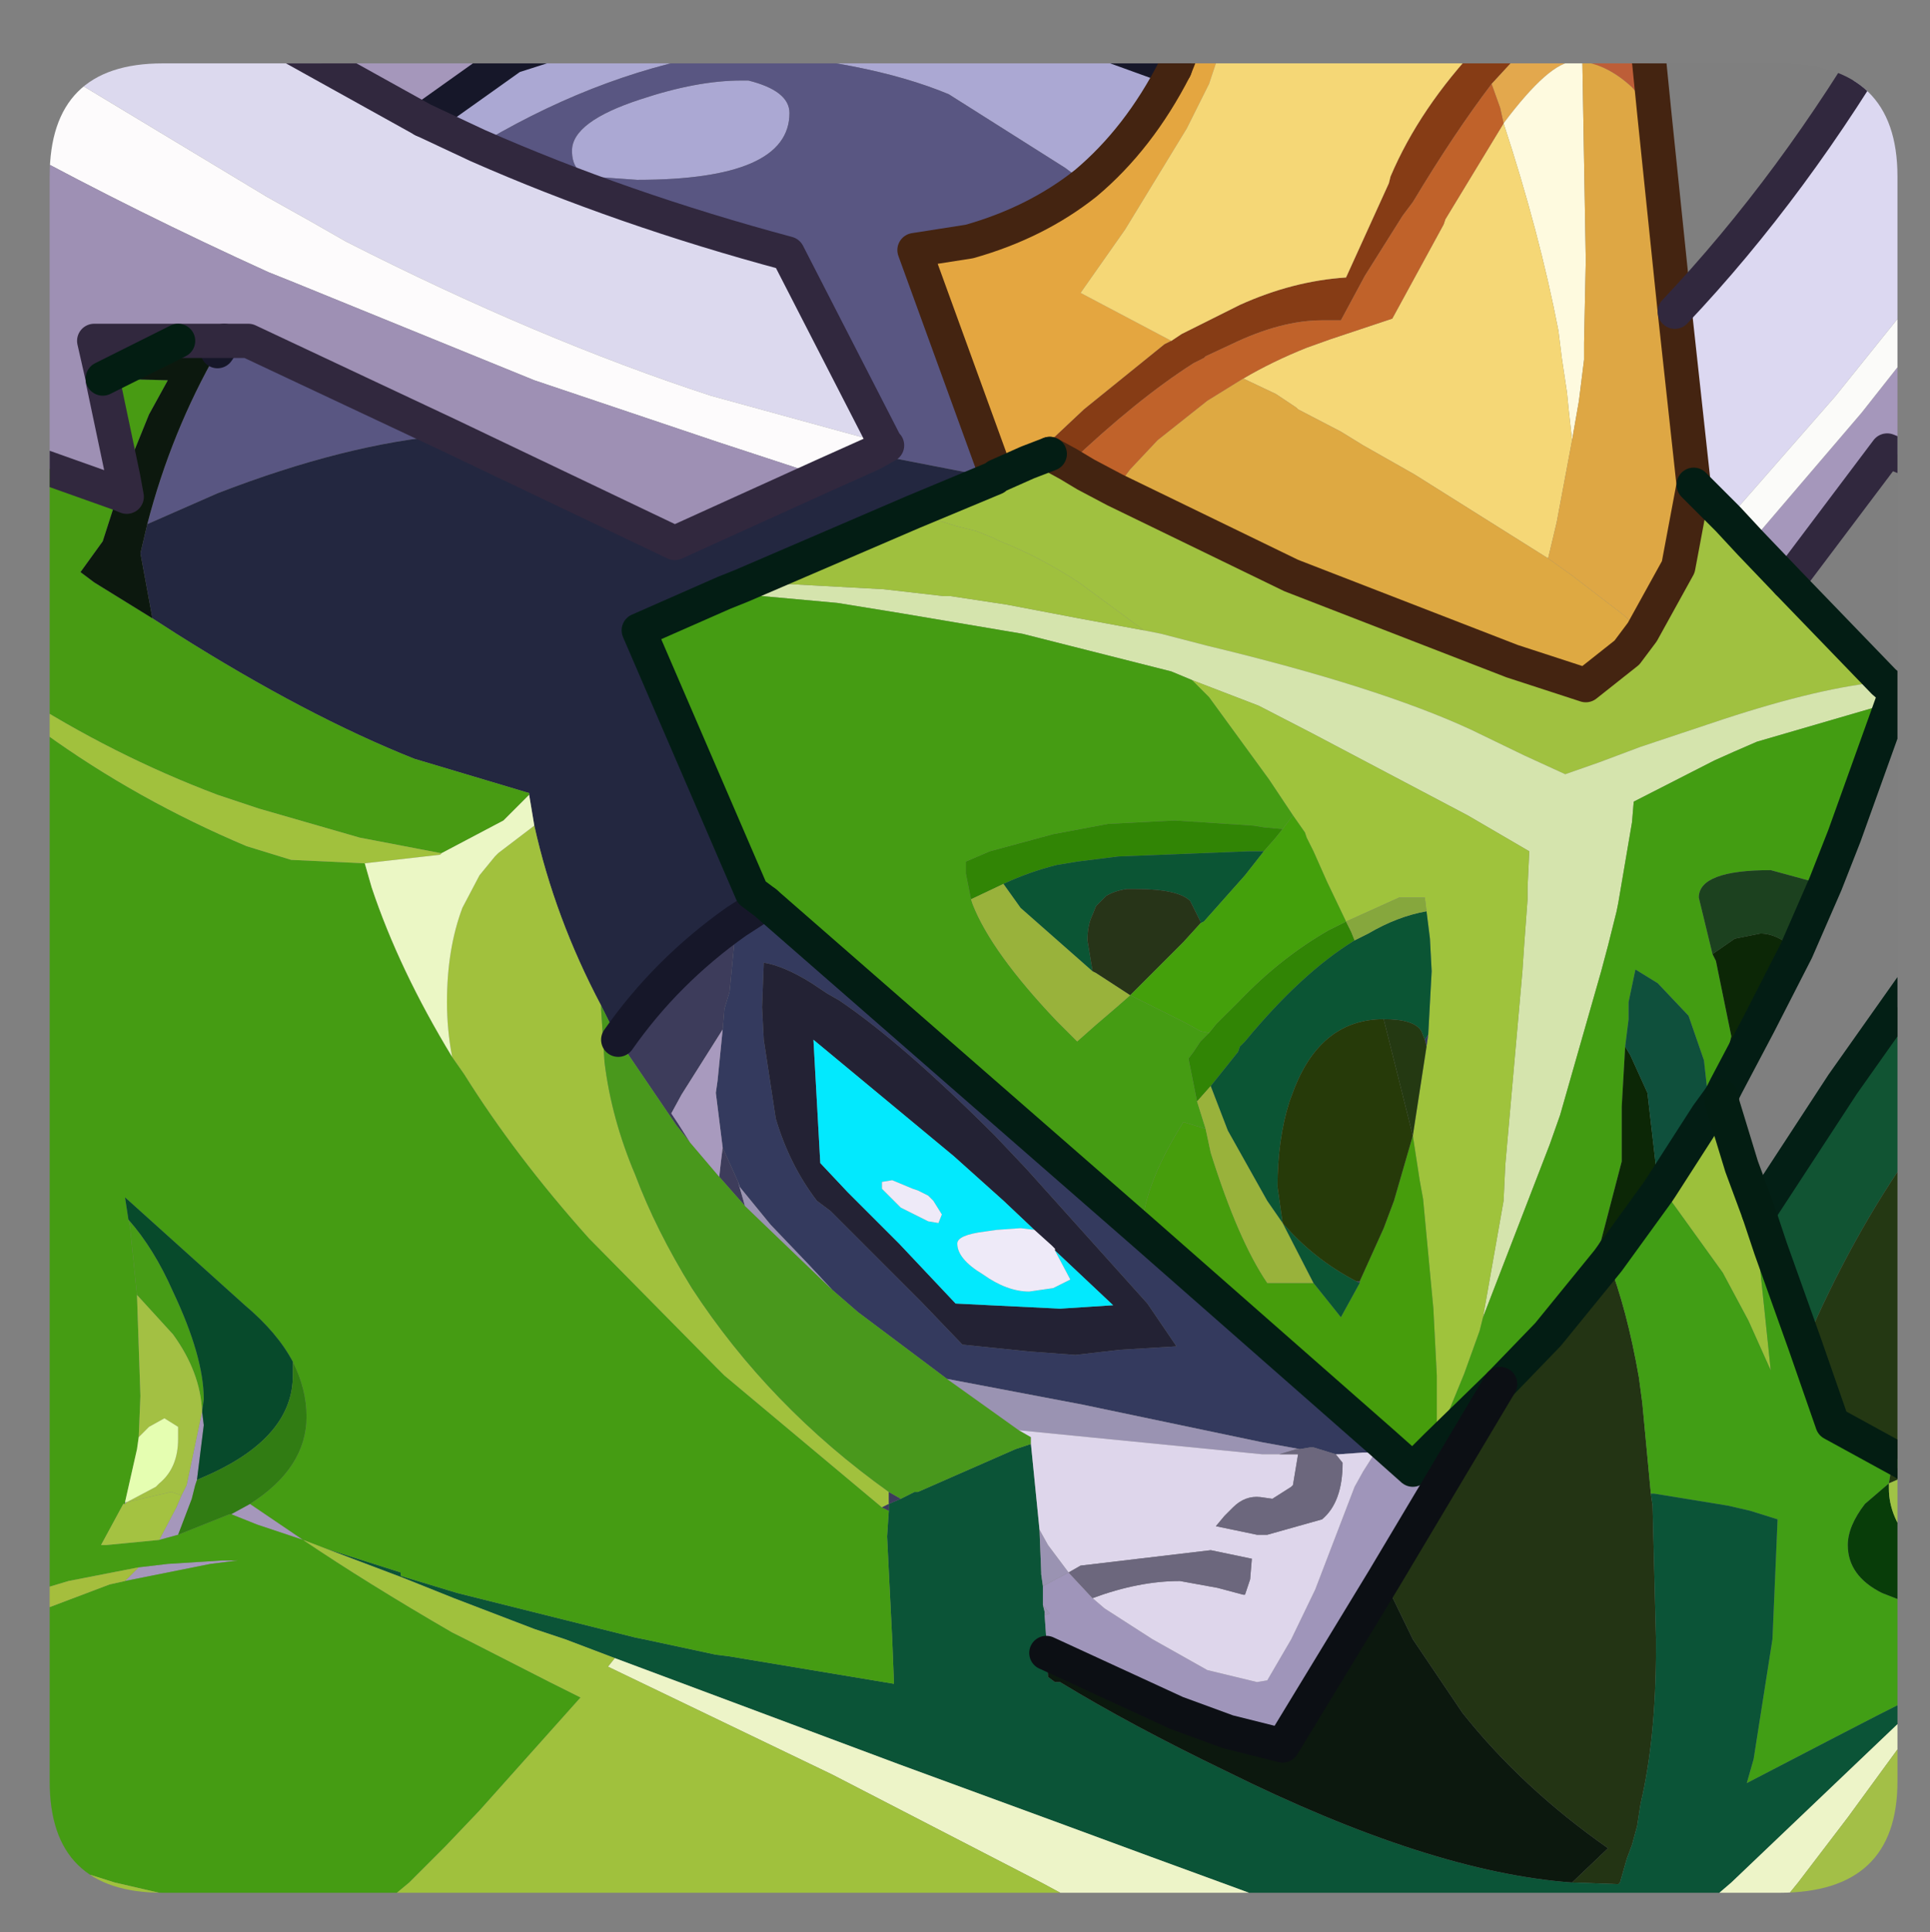 <?xml version="1.0" encoding="UTF-8" standalone="no"?>
<svg xmlns:ffdec="https://www.free-decompiler.com/flash" xmlns:xlink="http://www.w3.org/1999/xlink" ffdec:objectType="frame" height="56.4px" width="56.35px" xmlns="http://www.w3.org/2000/svg">
  <rect width="100%" height="100%" fill="#808080" stroke="none"/>
  <g transform="matrix(1.0, 0.0, 0.0, 1.0, 1.45, 1.85)">
    <clipPath id="clipPath0" transform="matrix(1.0, 0.0, 0.0, 1.0, 0.0, 0.0)">
      <path d="M50.5 0.0 Q53.95 0.0 53.95 3.3 L53.95 50.15 Q53.95 53.4 50.5 53.4 L3.3 53.4 Q0.0 53.4 0.0 50.15 L0.0 3.3 Q0.0 0.0 3.3 0.0 L50.5 0.0" fill="#000000" fill-rule="evenodd" stroke="none"/>
    </clipPath>
    <g clip-path="url(#clipPath0)">
      <use ffdec:characterId="2" height="56.4" transform="matrix(1.0, 0.0, 0.0, 1.0, -1.45, -1.85)" width="56.35" xlink:href="#shape1"/>
    </g>
    <use ffdec:characterId="3" height="53.4" transform="matrix(1.0, 0.0, 0.0, 1.0, 0.0, 0.0)" width="53.95" xlink:href="#shape2"/>
  </g>
  <defs>
    <g id="shape1" transform="matrix(1.0, 0.0, 0.0, 1.0, 1.45, 1.85)">
      <path d="M17.1 -1.35 L13.5 -0.2 10.9 1.65 5.5 -1.35 17.1 -1.35 M29.8 -0.9 L28.3 -1.35 29.95 -1.35 29.8 -1.05 29.8 -0.9 M54.4 8.3 L54.4 11.6 53.65 11.3 50.75 15.15 49.65 14.0 52.9 10.2 54.4 8.3 M3.75 8.1 L1.55 9.2 1.3 8.1 3.75 8.1 M4.45 39.35 L4.5 39.75 4.3 41.35 4.25 41.5 4.15 41.9 3.75 42.95 3.2 43.1 3.7 42.15 3.85 41.8 4.0 41.5 4.45 39.35 M5.85 42.05 L7.4 43.1 6.05 42.65 5.3 42.35 5.85 42.05 M2.2 42.0 L2.25 42.0 2.2 42.05 2.2 42.0 M2.2 44.3 L2.6 43.9 3.45 43.8 5.05 43.7 5.5 43.7 4.7 43.8 2.2 44.3" fill="#a698bc" fill-rule="evenodd" stroke="none"/>
      <path d="M10.9 1.65 L13.5 -0.2 17.1 -1.35 28.3 -1.35 29.8 -0.9 30.5 -0.7 32.85 0.15 Q31.8 2.2 30.25 3.5 L29.65 3.05 26.25 0.9 Q23.85 -0.1 19.85 -0.35 16.25 0.2 12.75 2.25 L12.5 2.4 10.9 1.65 M21.6 1.45 Q21.6 3.4 17.15 3.4 L15.75 3.3 Q15.25 3.15 15.25 2.55 15.25 1.7 17.25 1.05 18.9 0.5 20.2 0.5 L20.4 0.5 Q21.6 0.8 21.6 1.45 M4.9 8.4 L5.1 8.1 5.25 8.1 4.9 8.4" fill="#aca9d4" fill-rule="evenodd" stroke="none"/>
      <path d="M5.5 -1.35 L10.9 1.65 12.5 2.4 Q16.7 4.25 21.55 5.55 L24.4 11.1 19.3 9.7 Q14.25 8.05 8.65 5.2 L7.6 4.6 6.35 3.9 -0.95 -0.5 -0.95 -1.35 5.5 -1.35 M30.5 -0.7 L29.8 -0.9 29.8 -1.05 29.95 -1.35 31.0 -1.35 30.5 -0.7" fill="#dddaef" fill-rule="evenodd" stroke="none"/>
      <path d="M30.25 3.5 Q31.8 2.2 32.85 0.15 L33.45 -1.35 34.5 -1.35 33.85 0.6 33.2 1.9 31.4 4.85 30.1 6.7 32.75 8.1 32.55 8.2 30.2 10.1 28.55 11.65 27.65 12.05 25.25 5.45 26.85 5.2 Q28.8 4.65 30.25 3.5" fill="#e5a740" fill-rule="evenodd" stroke="none"/>
      <path d="M42.6 -1.35 L43.9 -1.35 42.1 0.6 Q41.0 2.05 39.8 4.05 L39.5 4.45 38.4 6.2 37.7 7.5 37.15 7.5 Q35.95 7.5 34.5 8.2 L33.75 8.55 33.7 8.6 33.4 8.75 Q31.75 9.8 29.75 11.7 L29.2 11.4 28.55 11.65 30.2 10.1 32.55 8.2 32.75 8.1 33.05 7.9 34.75 7.05 Q36.3 6.35 37.85 6.25 L39.1 3.5 39.15 3.3 Q40.0 1.3 41.75 -0.55 L42.6 -1.35" fill="#873c15" fill-rule="evenodd" stroke="none"/>
      <path d="M42.1 0.6 L43.9 -1.35 44.65 -1.35 44.75 -0.05 44.5 -0.05 Q43.8 -0.05 42.45 1.75 L42.35 1.3 42.1 0.6" fill="#e4a94d" fill-rule="evenodd" stroke="none"/>
      <path d="M42.6 -1.35 L41.75 -0.55 41.45 -1.35 42.6 -1.35" fill="#fffde4" fill-rule="evenodd" stroke="none"/>
      <path d="M42.45 1.75 Q43.8 -0.05 44.5 -0.05 L44.75 -0.05 44.85 5.75 44.8 8.15 44.8 8.65 44.7 9.45 44.65 9.85 44.45 11.0 44.35 10.1 44.3 9.6 44.15 8.6 44.05 7.8 Q43.5 4.95 42.45 1.75" fill="#fffbe0" fill-rule="evenodd" stroke="none"/>
      <path d="M44.65 -1.35 L46.2 -1.35 46.45 -1.1 46.7 -0.05 46.85 1.45 46.2 0.7 Q45.5 0.05 44.75 -0.05 L44.65 -1.35" fill="#be5e38" fill-rule="evenodd" stroke="none"/>
      <path d="M41.75 -0.55 Q40.0 1.3 39.15 3.3 L39.1 3.5 37.85 6.25 Q36.3 6.35 34.75 7.05 L33.05 7.9 32.75 8.1 30.1 6.7 31.4 4.85 33.2 1.9 33.85 0.6 34.5 -1.35 41.45 -1.35 41.75 -0.55 M44.45 11.0 L44.0 13.4 43.75 14.45 39.85 12.0 38.35 11.15 37.7 10.75 36.45 10.1 36.4 10.05 35.8 9.65 34.85 9.2 Q35.7 8.7 36.7 8.3 L37.4 8.05 39.2 7.45 40.7 4.7 40.75 4.55 42.45 1.75 Q43.5 4.95 44.05 7.8 L44.15 8.6 44.3 9.6 44.35 10.1 44.45 11.0" fill="#f6d876" fill-rule="evenodd" stroke="none"/>
      <path d="M46.2 -1.35 L46.4 -1.35 46.45 -1.1 46.2 -1.35 M46.85 1.45 L47.45 7.25 48.0 12.3 47.55 14.7 46.5 16.6 45.95 16.1 44.45 14.95 43.75 14.45 44.0 13.4 44.45 11.0 44.65 9.85 44.7 9.45 44.8 8.65 44.8 8.15 44.85 5.75 44.75 -0.05 Q45.5 0.05 46.2 0.7 L46.85 1.45" fill="#dfa844" fill-rule="evenodd" stroke="none"/>
      <path d="M47.45 7.25 Q50.95 3.55 53.8 -1.35 L54.4 -1.35 54.4 6.9 52.15 9.7 49.0 13.3 48.0 12.3 47.45 7.25" fill="#ddd9f2" fill-rule="evenodd" stroke="none"/>
      <path d="M54.4 6.9 L54.4 8.3 52.9 10.2 49.65 14.0 49.0 13.3 52.15 9.7 54.4 6.9" fill="#fcfcfa" fill-rule="evenodd" stroke="none"/>
      <path d="M29.75 11.7 Q31.75 9.8 33.4 8.75 L33.7 8.6 33.75 8.55 34.5 8.2 Q35.95 7.5 37.15 7.5 L37.7 7.5 38.4 6.2 39.5 4.45 39.8 4.05 Q41.0 2.05 42.1 0.6 L42.35 1.3 42.45 1.75 40.75 4.55 40.7 4.7 39.2 7.45 37.4 8.05 36.7 8.3 Q35.7 8.7 34.85 9.2 L33.8 9.85 32.35 11.0 31.55 11.85 31.1 12.45 30.25 12.0 29.75 11.7" fill="#c1622a" fill-rule="evenodd" stroke="none"/>
      <path d="M43.75 14.45 L44.45 14.95 45.95 16.1 46.5 16.6 46.05 17.2 44.85 18.15 42.7 17.45 36.25 14.95 31.1 12.45 31.55 11.85 32.35 11.0 33.8 9.85 34.85 9.2 35.8 9.65 36.4 10.05 36.45 10.1 37.7 10.75 38.35 11.15 39.85 12.0 43.75 14.45" fill="#dfaa42" fill-rule="evenodd" stroke="none"/>
      <path d="M28.55 11.65 L29.2 11.4 29.75 11.7 30.25 12.0 31.1 12.45 36.25 14.95 42.7 17.45 44.85 18.15 46.05 17.2 46.5 16.6 47.55 14.7 48.0 12.3 49.0 13.3 49.65 14.0 50.75 15.15 53.55 18.05 Q51.75 18.2 48.85 19.15 L46.45 19.95 45.25 20.4 44.25 20.75 43.05 20.2 41.5 19.45 Q38.8 18.2 33.8 17.0 L32.45 16.65 31.95 16.55 30.05 15.15 Q28.9 14.4 27.75 13.95 L27.55 13.85 27.05 13.65 26.45 13.5 25.2 13.1 27.6 12.1 27.65 12.05 28.55 11.65" fill="#a1c240" fill-rule="evenodd" stroke="none"/>
      <path d="M53.55 18.05 L53.9 18.35 53.8 18.65 49.85 19.8 Q49.15 20.1 48.6 20.35 L46.25 21.55 46.2 22.15 45.8 24.5 45.75 24.75 45.5 25.75 45.3 26.5 44.1 30.7 43.8 31.55 41.85 36.6 42.45 33.2 42.5 32.15 43.0 26.5 43.05 25.75 43.15 24.4 43.15 24.05 43.2 23.0 41.4 21.95 36.85 19.55 35.3 18.75 33.35 18.0 32.75 17.75 28.4 16.65 24.85 16.05 23.0 15.75 19.7 15.45 20.2 15.25 21.6 15.2 24.35 15.35 26.1 15.55 26.3 15.55 27.95 15.8 30.05 16.2 31.95 16.55 32.45 16.65 33.8 17.0 Q38.8 18.2 41.5 19.45 L43.05 20.2 44.25 20.75 45.25 20.4 46.45 19.95 48.85 19.15 Q51.75 18.2 53.55 18.05" fill="#d6e5ae" fill-rule="evenodd" stroke="none"/>
      <path d="M33.35 18.0 L35.3 18.75 36.85 19.55 41.4 21.95 43.2 23.0 43.15 24.05 43.15 24.4 43.05 25.75 43.0 26.5 42.5 32.15 42.45 33.2 41.85 36.6 41.75 37.0 41.3 38.25 40.5 40.2 40.5 39.15 40.5 38.3 40.4 36.35 40.1 33.15 40.0 32.6 39.8 31.3 40.2 28.7 40.25 28.35 40.35 26.5 40.3 25.55 40.2 24.75 40.15 24.35 39.4 24.35 37.85 25.05 37.3 23.9 36.9 23.0 36.7 22.6 36.65 22.45 36.3 21.95 35.6 20.9 33.85 18.5 33.35 18.0" fill="#a0c43c" fill-rule="evenodd" stroke="none"/>
      <path d="M53.8 18.65 L52.4 22.55 51.85 23.95 51.35 23.85 50.25 23.55 Q48.15 23.55 48.15 24.35 L48.55 26.0 48.65 26.2 49.1 28.4 49.05 28.6 48.95 29.85 48.8 30.15 48.4 30.7 48.4 30.0 48.3 29.1 47.85 27.8 46.95 26.85 46.3 26.45 46.1 27.4 46.1 27.9 46.0 28.7 45.9 30.45 45.9 31.3 45.9 31.55 45.9 32.05 45.3 34.35 43.75 37.1 42.35 38.55 40.5 40.35 40.5 40.2 41.3 38.25 41.75 37.0 41.85 36.6 43.8 31.55 44.1 30.7 45.3 26.5 45.5 25.75 45.75 24.75 45.8 24.5 46.2 22.15 46.25 21.55 48.6 20.35 Q49.15 20.1 49.85 19.8 L53.8 18.65" fill="#439e12" fill-rule="evenodd" stroke="none"/>
      <path d="M51.85 23.95 L51.0 25.9 Q50.45 25.4 49.95 25.4 L49.2 25.55 48.55 26.0 48.15 24.35 Q48.15 23.55 50.25 23.55 L51.35 23.85 51.85 23.95" fill="#1c411f" fill-rule="evenodd" stroke="none"/>
      <path d="M49.9 33.55 L52.35 29.8 54.4 26.9 54.4 31.7 Q52.6 34.25 51.25 37.4 L50.25 34.6 49.9 33.55" fill="#115433" fill-rule="evenodd" stroke="none"/>
      <path d="M51.0 25.9 L49.9 28.05 48.95 29.85 49.05 28.6 49.1 28.4 48.65 26.2 48.55 26.0 49.2 25.55 49.95 25.4 Q50.45 25.4 51.0 25.9 M46.0 28.7 L46.15 28.95 46.65 30.05 46.95 32.65 46.95 32.95 45.5 34.95 43.75 37.1 45.3 34.35 45.9 32.05 45.9 31.55 45.9 31.3 45.9 30.45 46.0 28.7" fill="#0c2706" fill-rule="evenodd" stroke="none"/>
      <path d="M46.0 28.7 L46.1 27.9 46.1 27.4 46.3 26.45 46.95 26.85 47.85 27.8 48.3 29.1 48.4 30.0 48.4 30.7 47.05 32.8 46.95 32.95 46.95 32.65 46.65 30.05 46.15 28.95 46.0 28.7" fill="#0f503c" fill-rule="evenodd" stroke="none"/>
      <path d="M48.8 30.15 L48.85 30.4 49.4 32.2 49.75 33.85 49.9 34.8 50.25 38.15 49.6 36.7 48.85 35.3 47.05 32.8 48.4 30.7 48.8 30.15" fill="#9dc13b" fill-rule="evenodd" stroke="none"/>
      <path d="M43.75 37.1 L45.5 34.95 Q46.05 36.35 46.4 38.35 L46.5 39.1 46.75 41.75 46.8 42.1 46.9 46.0 46.9 46.25 Q46.9 48.9 46.45 50.8 L46.35 51.45 46.2 52.0 46.05 52.4 45.85 53.1 45.8 53.15 44.45 53.1 45.5 52.1 Q43.0 50.35 41.25 48.15 L39.8 46.0 38.95 44.25 42.35 38.55 43.75 37.1" fill="#233414" fill-rule="evenodd" stroke="none"/>
      <path d="M49.4 32.2 L49.9 33.55 50.25 34.6 49.9 34.8 49.75 33.85 49.4 32.2" fill="#469c13" fill-rule="evenodd" stroke="none"/>
      <path d="M54.4 45.0 L54.4 47.7 Q53.4 48.2 52.15 48.85 L49.55 50.2 49.75 49.5 50.3 46.0 50.45 42.5 49.65 42.25 49.0 42.1 46.85 41.75 46.75 41.75 46.5 39.1 46.4 38.35 Q46.05 36.35 45.5 34.95 L46.95 32.95 47.05 32.8 48.85 35.3 49.6 36.7 50.25 38.15 49.9 34.8 50.25 34.6 51.25 37.4 52.05 39.7 54.15 40.85 53.75 41.15 53.7 41.45 53.0 42.05 Q52.5 42.7 52.5 43.25 52.5 44.15 53.5 44.65 L54.4 45.0" fill="#419f15" fill-rule="evenodd" stroke="none"/>
      <path d="M54.4 47.7 L54.4 48.05 49.1 53.1 48.75 53.4 48.3 53.75 47.95 54.05 47.65 54.3 47.5 54.55 38.15 54.55 34.2 53.1 32.15 52.35 29.3 51.3 24.8 49.65 16.5 46.55 15.05 46.0 14.15 45.7 11.8 44.8 10.3 44.2 8.05 43.35 10.25 44.05 10.25 44.15 11.9 44.65 17.1 45.95 17.35 46.0 19.45 46.45 19.85 46.5 24.65 47.3 24.65 47.25 24.6 46.0 24.45 43.0 24.5 42.25 24.5 42.05 24.85 41.9 25.15 41.75 25.25 41.7 25.35 41.7 28.2 40.45 28.65 40.3 28.9 42.8 28.95 44.05 28.95 44.1 29.0 44.45 29.0 45.0 29.05 45.2 29.05 45.3 29.1 46.0 29.1 46.4 29.15 47.1 29.35 47.25 29.5 47.25 Q31.55 48.5 34.35 49.85 40.3 52.8 44.45 53.1 L45.8 53.15 45.85 53.1 46.05 52.4 46.2 52.0 46.35 51.45 46.45 50.8 Q46.9 48.9 46.9 46.25 L46.9 46.0 46.8 42.1 46.75 41.75 46.85 41.75 49.0 42.1 49.65 42.25 50.45 42.5 50.3 46.0 49.75 49.5 49.55 50.2 52.15 48.85 Q53.4 48.2 54.4 47.7" fill="#0b5437" fill-rule="evenodd" stroke="none"/>
      <path d="M39.8 31.3 L40.0 32.6 40.1 33.15 40.4 36.35 40.5 38.3 40.5 39.15 40.5 40.2 40.4 40.45 40.1 40.75 39.8 41.05 38.9 40.25 31.9 34.1 Q31.9 32.9 32.95 31.15 L33.1 30.9 33.75 31.1 33.9 31.8 Q34.7 34.35 35.55 35.6 L36.3 35.6 36.9 35.6 37.7 36.6 38.25 35.6 38.25 35.55 38.95 34.0 39.25 33.2 39.8 31.3" fill="#469e0c" fill-rule="evenodd" stroke="none"/>
      <path d="M40.5 40.2 L40.5 40.35 42.35 38.55 38.95 44.25 36.0 49.1 34.4 48.7 32.9 48.15 29.1 46.4 29.1 46.0 29.05 45.3 29.2 45.25 29.0 45.0 29.0 44.45 29.75 44.05 30.45 44.8 30.8 45.1 32.2 46.0 33.8 46.9 35.25 47.25 35.55 47.2 36.25 46.0 36.95 44.55 38.1 41.55 38.35 41.1 38.7 40.55 38.9 40.25 39.8 41.05 40.1 40.75 40.4 40.45 40.5 40.2 M40.5 40.35 L40.4 40.45 40.5 40.35" fill="#a096bb" fill-rule="evenodd" stroke="none"/>
      <path d="M54.4 31.7 L54.4 41.0 54.4 41.15 53.7 41.45 53.75 41.15 54.15 40.85 52.05 39.7 51.25 37.4 Q52.6 34.25 54.4 31.7 M54.4 41.0 L54.15 40.85 54.4 41.0" fill="#243813" fill-rule="evenodd" stroke="none"/>
      <path d="M54.4 43.25 L54.4 45.0 53.5 44.65 Q52.5 44.15 52.5 43.25 52.5 42.7 53.0 42.05 L53.7 41.45 53.7 41.6 Q53.7 42.45 54.4 43.25" fill="#083d09" fill-rule="evenodd" stroke="none"/>
      <path d="M54.4 41.15 L54.4 43.25 Q53.7 42.45 53.7 41.6 L53.7 41.45 54.4 41.15" fill="#a1c446" fill-rule="evenodd" stroke="none"/>
      <path d="M54.4 48.05 L54.4 48.6 52.5 51.2 51.05 53.1 49.95 54.45 49.9 54.55 47.5 54.55 47.65 54.3 47.95 54.05 48.3 53.75 48.75 53.4 49.1 53.1 54.4 48.05 M38.15 54.55 L31.65 54.55 28.95 53.1 22.85 49.95 16.3 46.8 16.5 46.55 24.8 49.65 29.3 51.3 32.15 52.35 34.2 53.1 38.15 54.55" fill="#eef5c9" fill-rule="evenodd" stroke="none"/>
      <path d="M12.5 2.4 L12.75 2.25 Q16.25 0.2 19.85 -0.35 23.85 -0.1 26.25 0.9 L29.65 3.05 30.25 3.5 Q28.8 4.65 26.85 5.2 L25.25 5.45 27.65 12.05 27.6 12.1 24.0 11.4 24.45 11.15 24.4 11.1 21.55 5.55 Q16.7 4.25 12.5 2.4 M21.6 1.45 Q21.6 0.8 20.4 0.5 L20.2 0.5 Q18.9 0.5 17.25 1.05 15.25 1.7 15.25 2.55 15.25 3.15 15.75 3.3 L17.15 3.4 Q21.6 3.4 21.6 1.45 M2.85 13.45 Q3.55 10.75 4.9 8.4 L5.25 8.1 5.8 8.1 11.65 10.85 Q8.65 11.1 4.9 12.55 L2.85 13.45" fill="#595683" fill-rule="evenodd" stroke="none"/>
      <path d="M-0.95 2.45 L-0.95 -0.5 6.35 3.9 7.6 4.6 8.65 5.2 Q14.25 8.05 19.3 9.7 L24.4 11.1 24.45 11.15 24.0 11.4 22.55 12.05 19.5 11.05 14.15 9.25 7.15 6.4 6.4 6.1 Q2.55 4.35 -0.95 2.45" fill="#fefcfd" fill-rule="evenodd" stroke="none"/>
      <path d="M22.55 12.05 L24.0 11.4 27.6 12.1 25.2 13.1 20.2 15.25 19.7 15.45 17.2 16.55 20.5 24.2 20.9 24.5 20.05 25.05 Q18.0 26.5 16.6 28.5 L16.1 27.5 Q14.75 24.95 14.15 22.25 L14.0 21.35 14.0 21.3 10.65 20.3 Q7.5 19.05 3.7 16.65 L3.0 16.2 2.65 14.3 2.85 13.45 4.9 12.55 Q8.65 11.1 11.65 10.85 L18.25 14.0 22.55 12.05" fill="#232740" fill-rule="evenodd" stroke="none"/>
      <path d="M25.2 13.1 L26.45 13.5 27.05 13.65 27.55 13.85 27.75 13.95 Q28.9 14.4 30.05 15.15 L31.95 16.55 30.05 16.2 27.95 15.8 26.3 15.55 26.1 15.55 24.35 15.35 21.6 15.2 20.2 15.25 25.2 13.1" fill="#a0c13e" fill-rule="evenodd" stroke="none"/>
      <path d="M54.4 50.85 L54.4 54.55 52.05 54.55 53.0 53.1 53.9 51.65 54.4 50.85 M8.75 54.55 L8.4 54.55 5.8 54.0 1.9 53.1 -0.95 52.2 -0.95 45.5 -0.1 45.1 1.75 44.4 2.2 44.3 4.7 43.8 5.5 43.7 5.05 43.7 3.45 43.8 2.6 43.9 0.55 44.3 -0.95 44.75 -0.95 18.95 -0.15 19.55 Q2.55 21.5 5.75 22.85 L7.05 23.25 9.2 23.35 9.4 24.05 Q10.2 26.45 11.75 29.0 L12.1 29.5 Q13.6 31.9 15.75 34.3 L19.45 38.05 19.7 38.3 24.3 42.15 24.5 42.25 24.45 43.0 24.6 46.0 24.65 47.25 24.65 47.3 19.85 46.5 19.45 46.45 17.35 46.0 17.1 45.95 11.9 44.65 10.25 44.15 10.25 44.05 8.05 43.35 7.4 43.1 5.85 42.05 Q7.5 41.0 7.5 39.5 7.5 38.7 7.1 37.9 6.65 37.05 5.7 36.25 L2.2 33.1 2.3 33.75 2.35 34.0 2.55 35.95 2.65 38.9 2.6 40.1 2.55 40.45 2.2 42.0 2.2 42.05 2.15 42.05 1.5 43.25 1.65 43.25 3.2 43.1 3.75 42.95 5.25 42.35 5.3 42.35 6.05 42.65 7.4 43.1 Q9.25 44.35 11.75 45.8 L12.15 46.0 14.6 47.25 15.5 47.7 12.55 51.0 11.55 52.05 10.5 53.1 8.75 54.55 M3.65 54.55 L-0.95 54.55 -0.95 52.4 0.45 53.1 3.65 54.55 M33.75 31.1 L33.1 30.9 32.95 31.15 Q31.9 32.9 31.9 34.1 L20.9 24.5 20.5 24.2 17.2 16.55 19.7 15.45 23.0 15.75 24.85 16.05 28.4 16.65 32.75 17.75 33.35 18.0 33.85 18.5 35.6 20.9 36.3 21.95 36.0 22.35 35.45 22.3 35.15 22.25 32.85 22.1 30.9 22.2 29.3 22.5 27.45 23.0 26.75 23.3 26.75 23.4 26.75 23.65 26.9 24.4 26.95 24.55 Q27.5 25.95 29.4 27.95 L30.0 28.55 Q30.5 28.1 31.15 27.55 L31.55 27.2 32.35 27.6 33.15 28.0 33.6 28.25 33.85 28.3 33.6 28.55 33.4 28.85 33.25 29.05 33.5 30.3 33.75 31.1" fill="#459d13" fill-rule="evenodd" stroke="none"/>
      <path d="M26.9 24.4 L26.75 23.65 26.75 23.4 26.75 23.3 27.45 23.0 29.3 22.5 30.9 22.2 32.85 22.1 35.15 22.25 35.45 22.3 36.0 22.35 35.8 22.6 35.45 23.0 35.0 23.0 31.2 23.15 30.0 23.3 29.4 23.4 Q28.6 23.6 27.85 23.95 L26.9 24.4 M37.85 25.05 L38.0 25.35 38.1 25.6 Q36.55 26.55 34.9 28.55 L34.8 28.65 34.75 28.7 34.7 28.85 33.9 29.85 33.5 30.3 33.25 29.05 33.4 28.85 33.6 28.55 33.85 28.3 34.05 28.05 34.75 27.35 Q35.95 26.1 37.35 25.3 L37.85 25.05" fill="#318605" fill-rule="evenodd" stroke="none"/>
      <path d="M36.9 35.6 L36.3 35.6 35.55 35.6 Q34.7 34.35 33.9 31.8 L33.75 31.1 33.5 30.3 33.9 29.85 34.4 31.15 35.55 33.2 36.0 33.85 36.9 35.6 M31.55 27.2 L31.15 27.55 Q30.5 28.1 30.0 28.55 L29.4 27.95 Q27.5 25.95 26.95 24.55 L26.9 24.4 27.85 23.95 28.35 24.65 30.45 26.5 30.55 26.55 31.55 27.2" fill="#9ab33b" fill-rule="evenodd" stroke="none"/>
      <path d="M38.25 35.6 L37.7 36.6 36.9 35.6 36.0 33.85 35.55 33.2 34.4 31.15 33.9 29.85 34.7 28.85 34.75 28.7 34.8 28.65 34.9 28.55 Q36.55 26.55 38.1 25.6 L38.5 25.4 Q39.35 24.9 40.2 24.75 L40.3 25.55 40.35 26.5 40.25 28.35 40.15 28.5 40.05 28.25 Q39.85 27.9 38.95 27.9 37.15 27.9 36.35 29.9 L36.2 30.3 Q35.85 31.4 35.85 32.8 L36.0 33.85 Q36.9 34.9 38.15 35.55 L38.25 35.6 M27.85 23.95 Q28.6 23.6 29.4 23.4 L30.0 23.3 31.2 23.15 35.0 23.0 35.45 23.0 34.9 23.7 33.7 25.05 33.6 25.1 33.6 25.05 33.3 24.45 Q32.95 24.1 31.7 24.1 L31.45 24.1 Q31.1 24.15 30.85 24.3 L30.55 24.6 30.45 24.85 Q30.3 25.15 30.3 25.6 L30.45 26.5 28.35 24.65 27.85 23.95" fill="#0b5534" fill-rule="evenodd" stroke="none"/>
      <path d="M30.45 26.5 L30.3 25.6 Q30.3 25.15 30.45 24.85 L30.55 24.6 30.85 24.3 Q31.1 24.15 31.45 24.1 L31.7 24.1 Q32.95 24.1 33.3 24.45 L33.6 25.05 33.6 25.1 33.1 25.65 32.5 26.25 32.15 26.6 31.55 27.2 30.55 26.55 30.45 26.5" fill="#273418" fill-rule="evenodd" stroke="none"/>
      <path d="M36.3 21.95 L36.65 22.45 36.7 22.6 36.9 23.0 37.3 23.9 37.85 25.05 37.35 25.3 Q35.95 26.1 34.75 27.35 L34.05 28.05 33.85 28.3 33.6 28.25 33.15 28.0 32.35 27.6 31.55 27.2 32.15 26.6 32.5 26.25 33.1 25.65 33.6 25.1 33.7 25.05 34.9 23.7 35.45 23.0 35.8 22.6 36.0 22.35 36.3 21.95" fill="#44a10b" fill-rule="evenodd" stroke="none"/>
      <path d="M37.85 25.05 L39.4 24.35 40.15 24.35 40.2 24.75 Q39.35 24.9 38.5 25.4 L38.1 25.6 38.0 25.35 37.85 25.05" fill="#87a83d" fill-rule="evenodd" stroke="none"/>
      <path d="M-0.95 11.5 L-0.95 2.45 Q2.55 4.35 6.4 6.1 L7.15 6.4 14.15 9.25 19.5 11.05 22.55 12.05 18.25 14.0 11.65 10.85 5.8 8.1 5.25 8.1 5.1 8.1 3.75 8.1 1.3 8.1 1.55 9.2 1.55 9.25 2.15 12.1 2.25 12.65 2.0 12.55 -0.95 11.5" fill="#9f91b5" fill-rule="evenodd" stroke="none"/>
      <path d="M-0.95 18.4 L-0.95 11.5 2.0 12.55 1.55 13.95 0.9 14.85 1.3 15.15 3.0 16.2 3.7 16.65 Q7.5 19.05 10.65 20.3 L14.0 21.3 14.0 21.35 13.25 22.1 11.45 23.05 11.4 23.05 9.05 22.6 6.1 21.75 4.9 21.35 Q1.85 20.2 -0.95 18.4 M1.55 9.2 L3.45 9.25 2.9 10.25 2.15 12.1 1.55 9.25 1.55 9.2" fill="#489c13" fill-rule="evenodd" stroke="none"/>
      <path d="M44.45 53.1 Q40.3 52.8 34.35 49.85 31.55 48.5 29.5 47.25 L29.35 47.25 29.15 47.1 29.1 46.4 32.9 48.15 34.4 48.7 36.0 49.1 38.95 44.25 39.8 46.0 41.25 48.15 Q43.0 50.35 45.5 52.1 L44.45 53.1 M2.15 12.1 L2.9 10.25 3.45 9.25 1.55 9.2 3.75 8.1 5.1 8.1 4.9 8.4 Q3.55 10.75 2.85 13.45 L2.65 14.3 3.0 16.2 1.3 15.15 0.9 14.85 1.55 13.95 2.0 12.55 2.25 12.65 2.15 12.1" fill="#0c180e" fill-rule="evenodd" stroke="none"/>
      <path d="M-0.95 18.95 L-0.95 18.4 Q1.85 20.2 4.9 21.35 L6.1 21.75 9.05 22.6 11.4 23.05 11.45 23.05 11.4 23.1 9.2 23.35 7.05 23.25 5.75 22.85 Q2.55 21.5 -0.15 19.55 L-0.95 18.95 M14.15 22.25 Q14.75 24.95 16.1 27.5 L16.1 27.6 16.2 29.15 Q16.4 30.8 17.1 32.45 17.7 34.05 18.75 35.75 21.0 39.2 24.5 41.7 L24.5 42.05 24.3 42.15 19.7 38.3 19.45 38.05 15.75 34.3 Q13.6 31.9 12.1 29.5 L11.75 29.0 Q11.6 28.2 11.6 27.4 11.6 25.85 12.05 24.65 L12.55 23.7 13.0 23.15 13.1 23.05 14.15 22.25" fill="#a2c23d" fill-rule="evenodd" stroke="none"/>
      <path d="M14.0 21.35 L14.15 22.25 13.1 23.05 13.0 23.15 12.55 23.7 12.05 24.65 Q11.6 25.85 11.6 27.4 11.6 28.2 11.75 29.0 10.2 26.45 9.4 24.05 L9.2 23.35 11.4 23.1 11.45 23.05 13.25 22.1 14.0 21.35" fill="#ecf8c6" fill-rule="evenodd" stroke="none"/>
      <path d="M38.25 35.55 L38.25 35.6 38.15 35.55 38.25 35.55 M31.9 34.1 L38.9 40.25 38.7 40.55 38.4 40.55 38.35 40.55 37.65 40.6 37.55 40.6 36.9 40.4 36.8 40.4 36.5 40.45 35.4 40.25 30.15 39.15 26.2 38.4 23.6 36.45 22.85 35.8 22.15 35.05 21.05 33.9 20.15 32.8 20.1 32.65 19.65 31.65 19.45 30.05 19.5 29.7 19.65 28.2 19.7 27.6 19.85 27.1 20.05 25.05 20.9 24.5 31.9 34.1 M40.25 28.35 L40.2 28.7 40.15 28.5 40.25 28.35 M20.8 27.55 L20.85 28.5 21.2 30.8 Q21.6 32.15 22.4 33.2 L22.6 33.35 22.8 33.5 25.45 36.15 26.65 37.4 28.6 37.6 29.95 37.7 31.25 37.55 32.9 37.45 32.05 36.2 28.5 32.25 27.6 31.3 Q24.9 28.6 23.05 27.35 L22.7 27.15 22.25 26.85 Q21.45 26.35 20.85 26.25 L20.8 27.55" fill="#343a5e" fill-rule="evenodd" stroke="none"/>
      <path d="M24.85 41.9 L24.5 42.05 24.5 42.25 24.3 42.15 24.5 42.05 24.5 41.7 24.85 41.9 M16.6 28.5 Q18.0 26.5 20.05 25.05 L19.85 27.1 19.7 27.6 19.65 28.2 18.45 30.1 18.15 30.65 18.35 30.95 18.7 31.5 18.3 31.0 16.6 28.5 M19.65 31.65 L20.1 32.65 20.3 33.35 19.55 32.5 19.6 32.05 19.65 31.65" fill="#3d3c5b" fill-rule="evenodd" stroke="none"/>
      <path d="M28.65 40.3 L28.2 40.45 25.35 41.7 25.25 41.7 25.15 41.75 24.85 41.9 24.5 41.7 Q21.0 39.2 18.75 35.75 17.7 34.05 17.1 32.45 16.4 30.8 16.2 29.15 L16.1 27.6 16.1 27.5 16.6 28.5 18.3 31.0 18.7 31.5 19.55 32.5 20.3 33.35 22.85 35.8 23.6 36.45 26.2 38.4 28.3 39.9 28.65 40.1 28.65 40.3" fill="#49991c" fill-rule="evenodd" stroke="none"/>
      <path d="M19.65 28.2 L19.5 29.7 19.45 30.05 19.65 31.65 19.6 32.05 19.55 32.5 18.7 31.5 18.35 30.95 18.15 30.65 18.45 30.1 19.65 28.2" fill="#a99bbf" fill-rule="evenodd" stroke="none"/>
      <path d="M29.05 45.3 L29.05 45.2 29.0 45.0 29.2 45.25 29.05 45.3 M29.0 44.45 L28.95 44.1 28.95 44.05 28.9 42.8 29.15 43.25 29.75 44.05 29.0 44.45 M20.1 32.65 L20.15 32.8 21.05 33.9 22.15 35.05 22.85 35.8 20.3 33.35 20.1 32.65 M26.2 38.4 L30.15 39.15 35.4 40.25 36.5 40.45 36.4 40.45 35.9 40.6 35.4 40.6 28.3 39.9 26.2 38.4" fill="#9b94b3" fill-rule="evenodd" stroke="none"/>
      <path d="M2.3 33.75 Q3.05 34.6 3.6 35.85 4.5 37.75 4.5 39.0 L4.45 39.35 Q4.4 38.2 3.6 37.1 L2.55 35.95 2.35 34.0 2.3 33.75" fill="#479d16" fill-rule="evenodd" stroke="none"/>
      <path d="M2.3 33.75 L2.2 33.1 5.7 36.25 Q6.65 37.05 7.1 37.9 L7.1 38.3 Q7.1 40.05 4.75 41.15 L4.3 41.35 4.5 39.75 4.45 39.35 4.5 39.0 Q4.5 37.75 3.6 35.85 3.05 34.6 2.3 33.75" fill="#074a2b" fill-rule="evenodd" stroke="none"/>
      <path d="M2.55 35.95 L3.6 37.1 Q4.4 38.2 4.45 39.35 L4.0 41.5 3.85 41.8 3.55 41.7 2.25 42.0 3.1 41.55 3.2 41.45 Q3.75 41.0 3.75 40.15 L3.75 39.8 3.35 39.55 2.9 39.8 2.6 40.1 2.65 38.9 2.55 35.95" fill="#a4c143" fill-rule="evenodd" stroke="none"/>
      <path d="M4.3 41.35 L4.75 41.15 Q7.1 40.05 7.1 38.3 L7.1 37.9 Q7.5 38.7 7.5 39.5 7.5 41.0 5.85 42.05 L5.3 42.35 5.25 42.35 3.75 42.95 4.15 41.9 4.25 41.5 4.3 41.35" fill="#317c13" fill-rule="evenodd" stroke="none"/>
      <path d="M2.6 40.1 L2.9 39.8 3.35 39.55 3.75 39.8 3.75 40.15 Q3.75 41.0 3.2 41.45 L3.1 41.55 2.25 42.0 2.2 42.0 2.55 40.45 2.6 40.1" fill="#e6ffb2" fill-rule="evenodd" stroke="none"/>
      <path d="M3.85 41.8 L3.7 42.15 3.2 43.1 1.65 43.25 1.5 43.25 2.15 42.05 2.2 42.05 2.25 42.0 3.55 41.7 3.85 41.8" fill="#a5c341" fill-rule="evenodd" stroke="none"/>
      <path d="M-0.95 45.5 L-0.95 44.75 0.55 44.3 2.6 43.9 2.2 44.3 1.75 44.4 -0.1 45.1 -0.95 45.5" fill="#a6bf3d" fill-rule="evenodd" stroke="none"/>
      <path d="M31.65 54.55 L8.75 54.55 10.5 53.1 11.55 52.05 12.55 51.0 15.5 47.7 14.6 47.25 12.15 46.0 11.75 45.8 Q9.25 44.35 7.4 43.1 L8.05 43.35 10.3 44.2 11.8 44.8 14.15 45.7 15.05 46.0 16.5 46.55 16.3 46.8 22.85 49.95 28.95 53.1 31.65 54.55 M8.4 54.55 L3.65 54.55 0.45 53.1 -0.95 52.4 -0.95 52.2 1.9 53.1 5.8 54.0 8.4 54.55" fill="#a1c23d" fill-rule="evenodd" stroke="none"/>
      <path d="M39.8 31.3 L39.25 33.2 38.95 34.0 38.25 35.55 38.15 35.55 Q36.9 34.9 36.0 33.85 L35.85 32.8 Q35.85 31.4 36.2 30.3 L36.35 29.9 Q37.15 27.9 38.95 27.9 L39.8 31.3" fill="#263a09" fill-rule="evenodd" stroke="none"/>
      <path d="M40.2 28.7 L39.8 31.3 38.95 27.9 Q39.85 27.9 40.05 28.25 L40.15 28.5 40.2 28.7" fill="#243912" fill-rule="evenodd" stroke="none"/>
      <path d="M20.8 27.55 L20.85 26.25 Q21.45 26.35 22.25 26.85 L22.7 27.15 23.05 27.35 Q24.9 28.6 27.6 31.3 L28.5 32.25 32.05 36.2 32.9 37.45 31.25 37.55 29.95 37.7 28.6 37.6 26.65 37.4 25.45 36.15 22.8 33.5 22.6 33.35 22.4 33.2 Q21.6 32.15 21.2 30.8 L20.85 28.5 20.8 27.55 M28.75 34.05 L27.85 33.2 26.4 31.9 22.3 28.5 22.5 32.1 23.3 32.95 24.8 34.45 26.45 36.2 27.45 36.25 29.5 36.35 31.05 36.25 29.35 34.65 29.35 34.6 29.25 34.5 28.75 34.05" fill="#232234" fill-rule="evenodd" stroke="none"/>
      <path d="M25.2 32.85 L24.6 32.6 24.3 32.65 24.3 32.85 24.85 33.4 25.65 33.8 25.95 33.85 26.05 33.6 25.8 33.2 25.65 33.05 25.45 32.95 25.35 32.9 25.2 32.85 M29.35 34.65 L31.05 36.25 29.5 36.35 27.45 36.25 26.45 36.2 24.8 34.45 23.3 32.95 22.5 32.1 22.3 28.5 26.4 31.9 27.85 33.2 28.75 34.05 28.35 34.0 27.65 34.05 27.3 34.1 Q26.5 34.2 26.5 34.45 26.5 34.9 27.25 35.35 27.95 35.85 28.6 35.85 L29.3 35.75 29.5 35.65 29.8 35.5 29.35 34.65" fill="#02eaff" fill-rule="evenodd" stroke="none"/>
      <path d="M25.2 32.85 L25.35 32.9 25.45 32.95 25.65 33.05 25.8 33.2 26.05 33.6 25.95 33.85 25.65 33.8 24.85 33.4 24.3 32.85 24.3 32.65 24.6 32.6 25.2 32.85 M29.35 34.65 L29.8 35.5 29.5 35.65 29.3 35.75 28.6 35.85 Q27.95 35.85 27.25 35.35 26.5 34.9 26.5 34.45 26.5 34.2 27.3 34.1 L27.65 34.05 28.35 34.0 28.75 34.05 29.25 34.5 29.35 34.6 29.35 34.65" fill="#efebf9" fill-rule="evenodd" stroke="none"/>
      <path d="M28.9 42.8 L28.65 40.3 28.65 40.1 28.3 39.9 35.4 40.6 35.9 40.6 36.45 40.6 36.3 41.5 36.25 41.55 35.7 41.9 35.35 41.85 Q34.9 41.8 34.55 42.15 L34.3 42.4 34.05 42.7 35.25 42.95 35.55 42.95 37.15 42.5 Q37.75 42.0 37.75 40.85 L37.55 40.6 37.65 40.6 38.35 40.55 38.4 40.55 38.7 40.55 38.35 41.1 38.1 41.55 36.95 44.55 36.25 46.0 35.55 47.2 35.25 47.25 33.8 46.9 32.2 46.0 30.8 45.1 30.45 44.8 Q31.8 44.3 33.0 44.3 L34.1 44.5 34.85 44.7 34.9 44.7 35.05 44.25 35.1 43.65 33.9 43.4 30.1 43.85 29.75 44.05 29.15 43.25 28.9 42.8" fill="#dfd7ec" fill-rule="evenodd" stroke="none"/>
      <path d="M36.5 40.45 L36.8 40.4 36.9 40.4 37.55 40.6 37.75 40.85 Q37.75 42.0 37.15 42.5 L35.55 42.95 35.25 42.95 34.05 42.7 34.3 42.4 34.55 42.15 Q34.9 41.8 35.35 41.85 L35.7 41.9 36.25 41.55 36.3 41.5 36.45 40.6 35.9 40.6 36.4 40.45 36.5 40.45 M29.75 44.05 L30.1 43.85 33.9 43.4 35.1 43.65 35.05 44.25 34.9 44.7 34.85 44.7 34.1 44.5 33.0 44.3 Q31.8 44.3 30.45 44.8 L29.75 44.05" fill="#6c677d" fill-rule="evenodd" stroke="none"/>
      <path d="M54.4 48.6 L54.4 50.85 53.9 51.65 53.0 53.1 52.05 54.55 49.9 54.55 49.95 54.45 51.05 53.1 52.5 51.2 54.4 48.6" fill="#a4c047" fill-rule="evenodd" stroke="none"/>
      <path d="M10.9 1.65 L13.5 -0.2 17.1 -1.35 M32.85 0.15 L30.5 -0.7 29.8 -0.9 28.3 -1.35 M4.9 8.4 L5.1 8.1 M16.6 28.5 Q18.0 26.5 20.05 25.05 L20.9 24.5" fill="none" stroke="#161729" stroke-linecap="round" stroke-linejoin="round" stroke-width="1.0"/>
      <path d="M30.5 -0.7 L31.0 -1.35" fill="none" stroke="#292235" stroke-linecap="round" stroke-linejoin="round" stroke-width="1.0"/>
      <path d="M30.25 3.5 Q31.8 2.2 32.85 0.15 L33.45 -1.35 M29.2 11.4 L29.75 11.7 30.25 12.0 31.1 12.45 36.25 14.95 42.7 17.45 44.85 18.15 46.05 17.2 46.5 16.6 47.55 14.7 48.0 12.3 47.45 7.25 46.85 1.45 46.7 -0.05 46.45 -1.1 46.4 -1.35 M30.25 3.5 Q28.8 4.65 26.85 5.2 L25.25 5.45 27.65 12.05" fill="none" stroke="#442411" stroke-linecap="round" stroke-linejoin="round" stroke-width="1.0"/>
      <path d="M5.5 -1.35 L10.9 1.65 12.5 2.4 Q16.7 4.25 21.55 5.55 L24.4 11.1 24.45 11.15 24.0 11.4 22.55 12.05 18.25 14.0 11.65 10.85 5.8 8.1 5.25 8.1 5.1 8.1 3.75 8.1 1.3 8.1 1.55 9.2 1.55 9.25 2.15 12.1 2.25 12.65 2.0 12.55 -0.95 11.5 M47.45 7.25 Q50.95 3.55 53.8 -1.35 M54.4 11.6 L53.65 11.3 50.75 15.15" fill="none" stroke="#31283e" stroke-linecap="round" stroke-linejoin="round" stroke-width="1.0"/>
      <path d="M28.55 11.65 L29.2 11.4 M50.75 15.15 L53.55 18.05 53.9 18.35 53.8 18.65 52.4 22.55 51.85 23.95 51.0 25.9 49.9 28.05 48.95 29.85 48.8 30.15 48.4 30.7 47.05 32.8 46.95 32.95 45.5 34.95 43.75 37.1 42.35 38.55 40.5 40.35 40.4 40.45 40.1 40.75 39.8 41.05 38.9 40.25 31.9 34.1 20.9 24.5 20.5 24.2 17.2 16.55 19.7 15.45 20.2 15.25 25.2 13.1 27.6 12.1 27.65 12.05 28.55 11.65 M49.0 13.3 L49.65 14.0 50.75 15.15 M48.0 12.3 L49.0 13.3" fill="none" stroke="#031d14" stroke-linecap="round" stroke-linejoin="round" stroke-width="1.0"/>
      <path d="M49.9 33.55 L52.35 29.8 54.4 26.9" fill="none" stroke="#031f15" stroke-linecap="round" stroke-linejoin="round" stroke-width="1.0"/>
      <path d="M48.8 30.15 L48.85 30.4 49.4 32.2 49.9 33.55 50.25 34.6 51.25 37.4 52.05 39.7 54.15 40.85 54.4 41.0 M3.75 8.1 L1.55 9.2" fill="none" stroke="#031d12" stroke-linecap="round" stroke-linejoin="round" stroke-width="1.0"/>
      <path d="M29.1 46.4 L32.9 48.15 34.4 48.7 36.0 49.1 38.95 44.25 42.35 38.55" fill="none" stroke="#0c0f14" stroke-linecap="round" stroke-linejoin="round" stroke-width="1.0"/>
    </g>
    <g id="shape2" transform="matrix(1.0, 0.0, 0.0, 1.0, 0.0, 0.0)">
      <path d="M50.5 0.0 Q53.95 0.0 53.95 3.3 L53.95 50.15 Q53.95 53.4 50.5 53.4 L3.3 53.4 Q0.0 53.4 0.0 50.15 L0.0 3.3 Q0.0 0.0 3.3 0.0 L50.5 0.0" fill="#000000" fill-opacity="0.004" fill-rule="evenodd" stroke="none"/>
    </g>
  </defs>
</svg>
